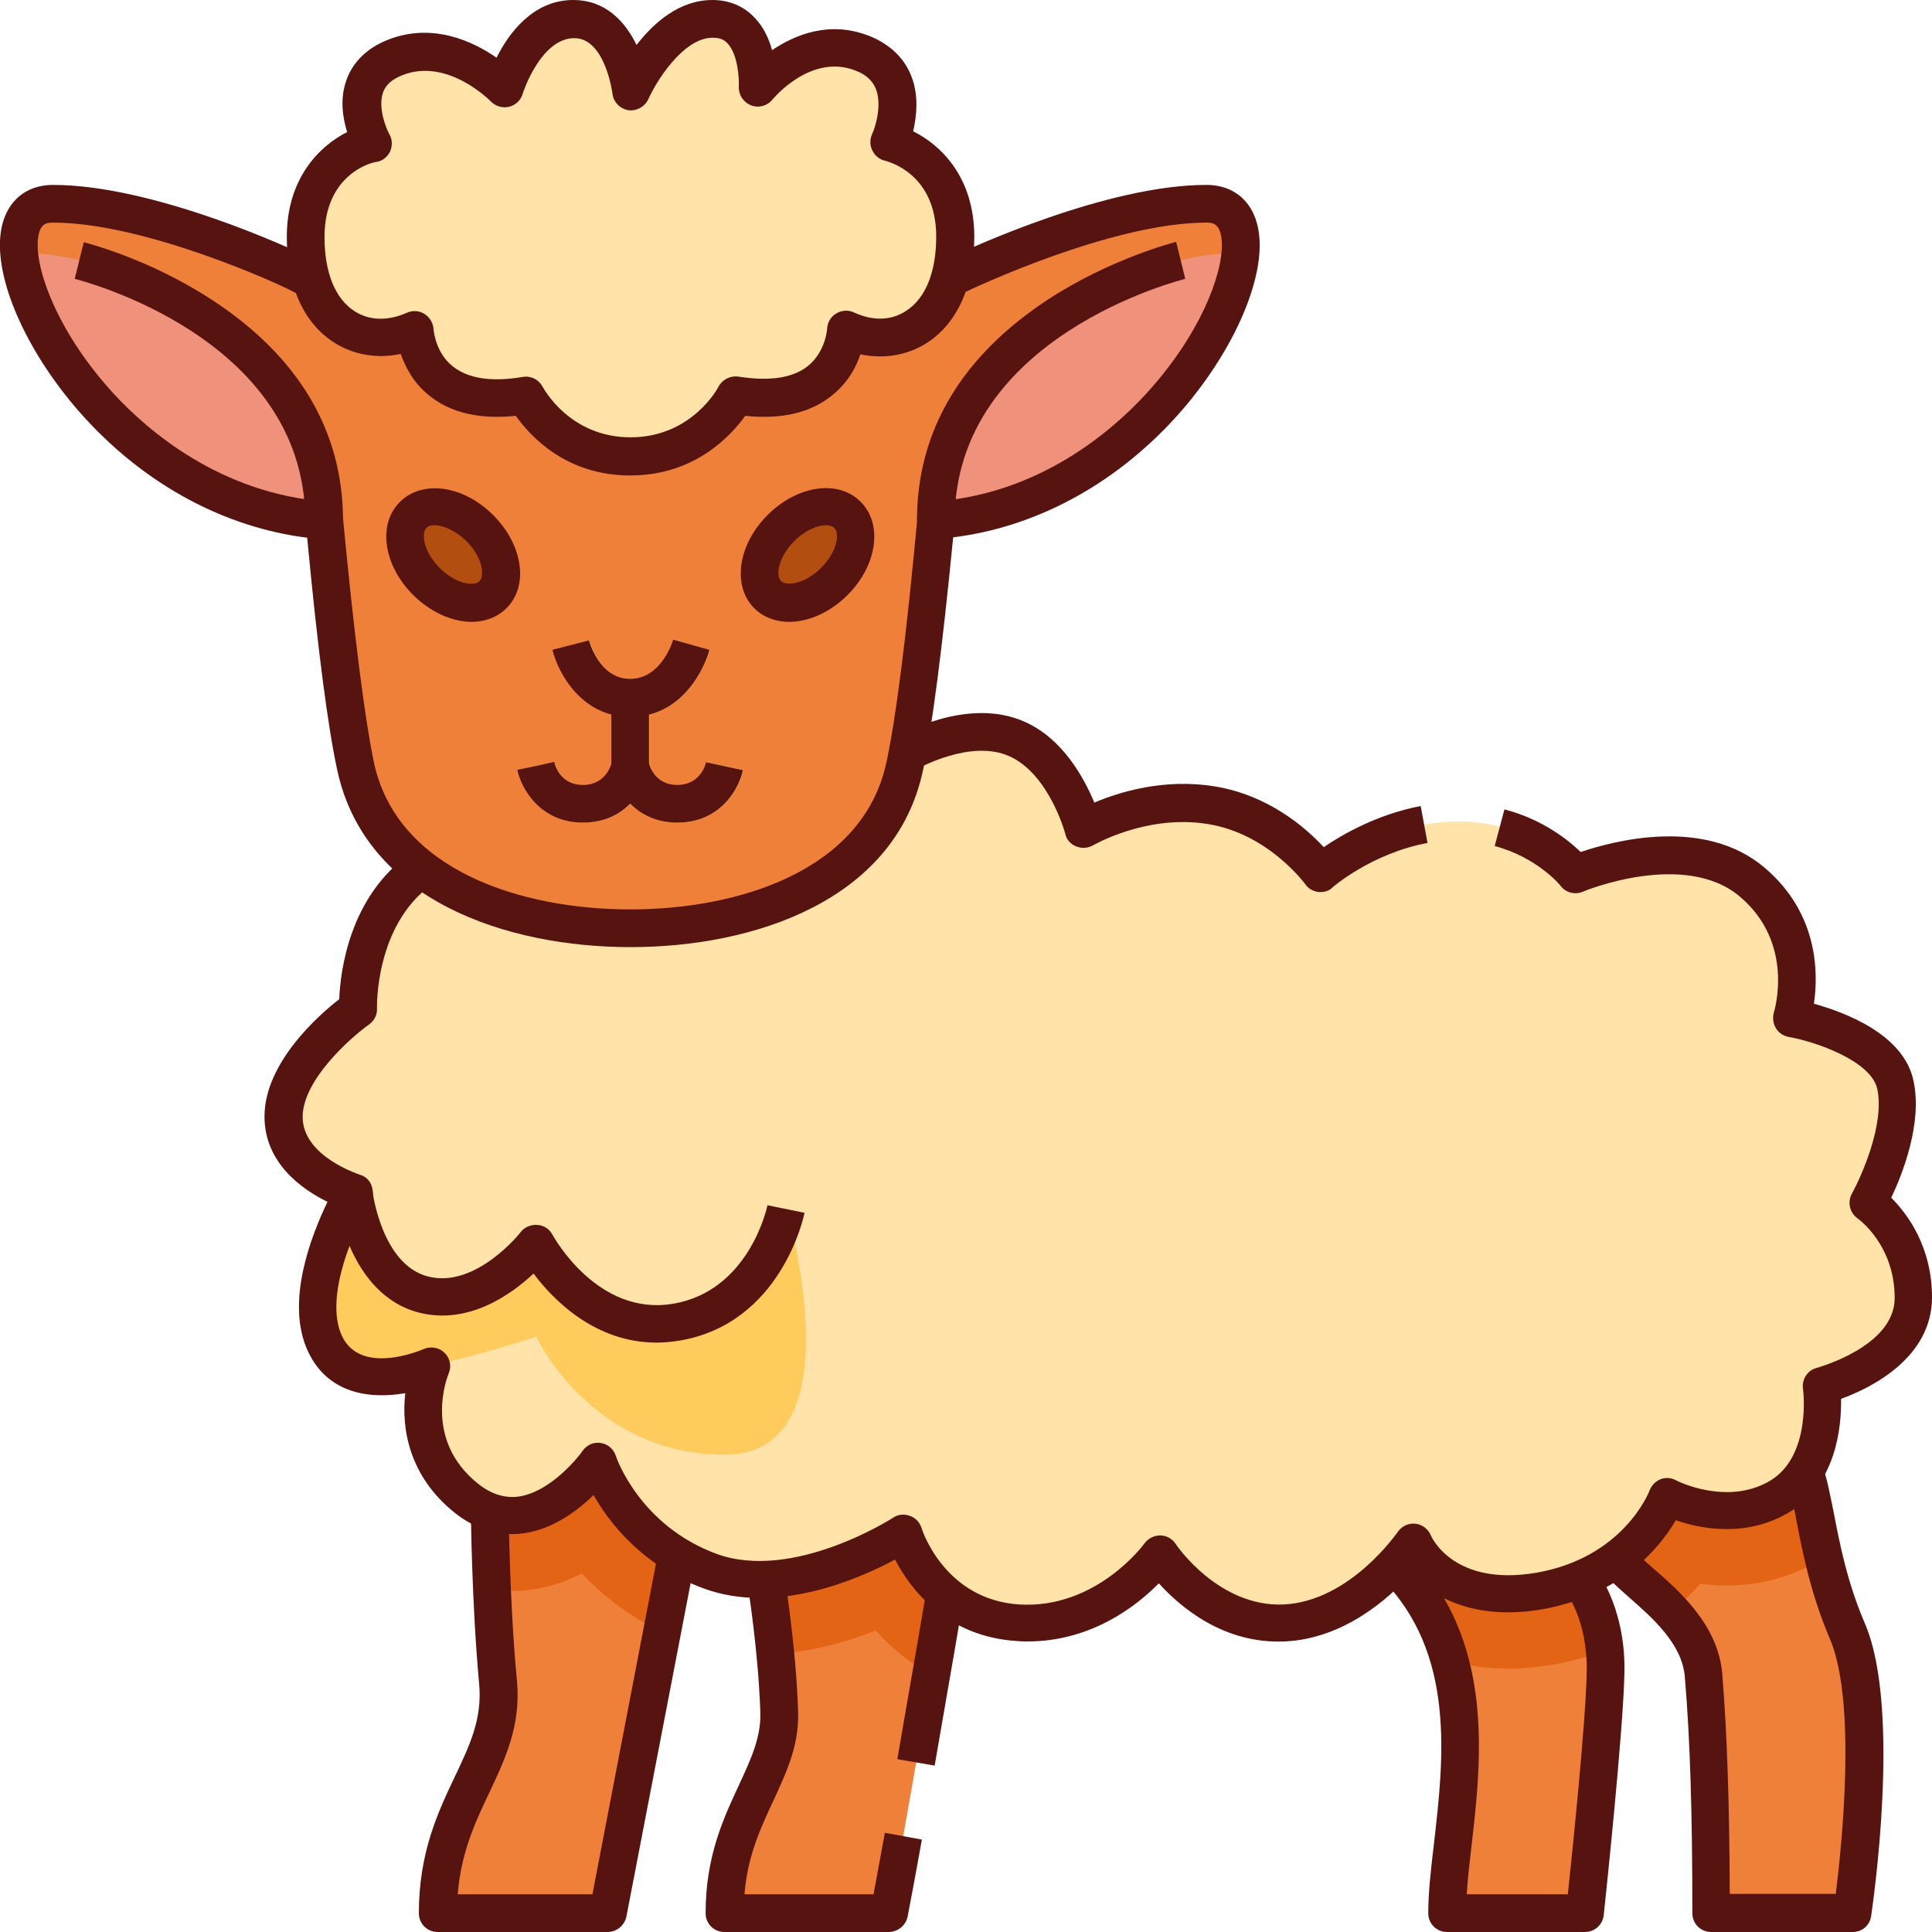 <svg width="31" height="31" xmlns="http://www.w3.org/2000/svg" xmlns:xlink="http://www.w3.org/1999/xlink" xml:space="preserve" overflow="hidden"><defs><clipPath id="clip0"><rect x="688" y="473" width="31" height="31"/></clipPath></defs><g clip-path="url(#clip0)" transform="translate(-688 -473)"><path d="M698.856 497.939 697.754 503.697 695.029 503.697C695.029 501.941 696.119 501.306 695.998 500.004 695.877 498.702 695.865 497.255 695.865 497.255L697.936 495.36Z" fill="#EE803A"/><path d="M703.167 498.563C703.167 498.563 702.519 502.396 702.265 503.697L699.631 503.697C699.631 502.153 700.539 501.493 700.509 500.476 700.479 499.459 700.297 498.333 700.297 498.333L702.434 496.644Z" fill="#EE803A"/><path d="M716.96 496.613C717.135 497.025 717.172 498.066 717.65 499.18 718.213 500.494 717.729 503.703 717.729 503.703L715.458 503.703C715.458 502.05 715.416 500.864 715.337 499.889 715.258 498.914 714.096 498.339 713.944 498L714.338 495.063Z" fill="#EE803A"/><path d="M713.351 498.333C713.351 498.333 713.787 498.854 713.769 499.822 713.751 500.791 713.436 503.697 713.436 503.697L711.226 503.697C711.226 502.335 712.067 499.792 710.378 498.103L710.923 496.038Z" fill="#EE803A"/><path d="M717.184 498.042C717.214 498.024 717.244 498.006 717.274 497.988 717.129 497.376 717.075 496.874 716.966 496.613L714.35 495.063 713.956 498C714.041 498.194 714.465 498.472 714.822 498.854 714.998 498.714 715.149 498.563 715.282 498.412 715.422 498.43 715.567 498.442 715.718 498.442 716.245 498.436 716.742 498.303 717.184 498.042" fill="#E36414"/><path d="M713.351 498.333 710.923 496.038 710.378 498.103C710.844 498.569 711.117 499.096 711.268 499.647 711.541 499.725 711.849 499.774 712.195 499.774 712.425 499.774 712.661 499.75 712.903 499.713 713.212 499.659 713.496 499.58 713.751 499.477 713.684 498.732 713.351 498.333 713.351 498.333" fill="#E36414"/><path d="M703.167 498.563 702.428 496.644 700.291 498.333C700.291 498.333 700.376 498.872 700.442 499.538 701.036 499.501 701.593 499.344 702.053 499.162 702.313 499.459 702.616 499.695 702.943 499.871 703.076 499.12 703.167 498.563 703.167 498.563" fill="#E36414"/><path d="M695.865 497.255C695.865 497.255 695.871 497.794 695.901 498.502 696.004 498.514 696.113 498.527 696.216 498.527 696.64 498.527 697.015 498.412 697.336 498.248 697.657 498.587 698.075 498.926 698.626 499.187L698.862 497.939 697.942 495.354Z" fill="#E36414"/><path d="M702.568 485.079C702.568 485.079 703.536 484.51 704.317 484.861 705.098 485.212 705.383 486.302 705.383 486.302 705.383 486.302 706.321 485.739 707.436 485.921 708.55 486.102 709.191 487.011 709.191 487.011 709.191 487.011 710.118 486.199 711.365 486.181 712.612 486.163 713.278 487.011 713.278 487.011 713.278 487.011 715.077 486.248 716.118 487.144 717.159 488.034 716.748 489.323 716.748 489.323 716.748 489.323 718.237 489.596 718.413 490.395 718.588 491.194 717.977 492.284 717.977 492.284 717.977 492.284 718.703 492.781 718.703 493.81 718.703 494.839 717.232 495.227 717.232 495.227 717.232 495.227 717.408 496.498 716.56 497.001 715.712 497.509 714.756 497.001 714.756 497.001 714.756 497.001 714.296 498.242 712.697 498.514 711.105 498.787 710.675 497.727 710.675 497.727 710.675 497.727 709.839 498.969 708.604 499.023 707.369 499.078 706.612 497.921 706.612 497.921 706.612 497.921 705.771 499.108 704.348 499.029 702.925 498.95 702.507 497.588 702.507 497.588 702.507 497.588 700.794 498.708 699.407 498.2 698.014 497.691 697.609 496.438 697.609 496.438 697.609 496.438 696.586 497.909 695.49 497.031 694.394 496.159 694.927 494.906 694.927 494.906 694.927 494.906 693.649 495.475 693.219 494.543 692.783 493.61 693.685 492.121 693.685 492.121 693.685 492.121 692.553 491.788 692.553 490.91 692.553 490.032 693.746 489.178 693.746 489.178 693.746 489.178 693.691 487.689 694.763 486.932Z" fill="#FFE3A8"/><path d="M703.034 481.349C702.888 482.881 702.707 484.468 702.531 485.297 702.113 487.216 699.988 487.895 698.123 487.895 696.259 487.895 694.127 487.222 693.716 485.297 693.534 484.468 693.358 482.881 693.213 481.349 689.314 481.065 687.237 476.27 688.854 476.27 690.422 476.27 692.668 477.311 692.85 477.414L692.85 477.42 703.355 477.42C703.573 477.317 705.795 476.27 707.363 476.27 708.986 476.27 706.921 481.065 703.034 481.349" fill="#EE803A"/><path d="M698.117 484.504C697.342 484.504 696.961 483.802 696.87 483.426L697.457 483.275C697.464 483.299 697.627 483.892 698.117 483.892 698.626 483.892 698.808 483.269 698.808 483.263L699.389 483.426C699.377 483.481 699.08 484.504 698.117 484.504" fill="#FFCB5C"/><path d="M697.815 484.201 698.42 484.201 698.42 485.291 697.815 485.291Z" fill="#FFCB5C" fill-rule="evenodd"/><path d="M695.702 481.471C695.344 481.113 694.866 481.022 694.63 481.259 694.394 481.495 694.491 481.973 694.842 482.33 695.193 482.688 695.677 482.778 695.913 482.542 696.15 482.306 696.053 481.828 695.702 481.471" fill="#B24E10"/><path d="M701.393 482.33C701.75 481.973 701.841 481.495 701.605 481.259 701.369 481.022 700.89 481.119 700.533 481.471 700.176 481.828 700.085 482.306 700.321 482.542 700.557 482.778 701.036 482.681 701.393 482.33" fill="#B24E10"/><path d="M697.361 486.199C696.67 486.199 696.368 485.648 696.307 485.352L696.604 485.291 696.9 485.224C696.912 485.285 697.003 485.594 697.361 485.594 697.742 485.594 697.821 485.243 697.821 485.23L698.414 485.358C698.354 485.648 698.051 486.199 697.361 486.199" fill="#FFCB5C"/><path d="M698.874 486.199C698.184 486.199 697.881 485.648 697.821 485.352L698.117 485.291 698.414 485.224C698.426 485.285 698.517 485.594 698.874 485.594 699.256 485.594 699.334 485.243 699.334 485.23L699.928 485.358C699.867 485.648 699.564 486.199 698.874 486.199" fill="#FFCB5C"/><path d="M703.324 476.802C703.324 478.165 702.422 478.679 701.575 478.292 701.575 478.292 701.526 479.63 699.801 479.345 699.801 479.345 699.304 480.326 698.117 480.326 696.931 480.326 696.434 479.345 696.434 479.345 694.709 479.63 694.66 478.292 694.66 478.292 693.812 478.679 692.91 478.159 692.91 476.802 692.91 475.525 693.97 475.295 693.97 475.295 693.97 475.295 693.413 474.278 694.339 473.92 695.266 473.557 696.083 474.417 696.083 474.417 696.083 474.417 696.416 473.303 697.203 473.303 697.99 473.303 698.117 474.465 698.117 474.465 698.117 474.465 698.644 473.303 699.431 473.303 700.218 473.303 700.152 474.411 700.152 474.411 700.152 474.411 700.903 473.496 701.829 473.854 702.755 474.217 702.265 475.289 702.265 475.289 702.265 475.289 703.324 475.525 703.324 476.802" fill="#FFE3A8"/><path d="M689.278 477.178C688.932 477.087 688.605 477.057 688.309 477.063 688.424 478.437 690.313 481.138 693.207 481.349 693.207 478.14 689.278 477.178 689.278 477.178" fill="#EF917B"/><path d="M706.945 477.178C707.29 477.087 707.617 477.057 707.914 477.063 707.799 478.437 705.91 481.138 703.016 481.349 703.016 478.14 706.945 477.178 706.945 477.178" fill="#EF917B"/><path d="M698.856 494.21C697.415 494.452 696.604 492.944 696.604 492.944 696.604 492.944 695.774 494.01 694.805 493.768 693.837 493.525 693.679 492.133 693.679 492.133 693.679 492.133 692.777 493.628 693.213 494.555 693.546 495.269 694.382 495.1 694.745 494.979 694.805 494.948 694.866 494.924 694.921 494.912 695.72 494.742 696.604 494.446 696.604 494.446 696.604 494.446 697.482 496.341 699.631 496.341 701.78 496.341 700.618 492.393 700.618 492.393 700.618 492.393 700.297 493.967 698.856 494.21" fill="#FFCB5C"/><path d="M698.111 484.504C697.336 484.504 696.955 483.802 696.864 483.426L697.451 483.275C697.457 483.299 697.621 483.892 698.111 483.892 698.62 483.892 698.802 483.269 698.802 483.263L699.383 483.426C699.377 483.481 699.074 484.504 698.111 484.504Z" fill="#57130F"/><path d="M697.809 484.201 698.414 484.201 698.414 485.291 697.809 485.291Z" fill="#57130F"/><path d="M695.568 482.978C695.26 482.978 694.914 482.827 694.63 482.548 694.152 482.07 694.055 481.41 694.418 481.053 694.775 480.695 695.435 480.786 695.913 481.265 696.392 481.743 696.489 482.403 696.125 482.76 695.98 482.905 695.78 482.978 695.568 482.978ZM694.975 481.428C694.914 481.428 694.872 481.44 694.842 481.471 694.757 481.555 694.793 481.852 695.054 482.112 695.314 482.373 695.611 482.415 695.695 482.324 695.78 482.239 695.744 481.943 695.484 481.682 695.302 481.507 695.108 481.428 694.975 481.428Z" fill="#57130F"/><path d="M700.66 482.978C700.448 482.978 700.249 482.905 700.103 482.76 699.746 482.403 699.837 481.743 700.315 481.265 700.794 480.786 701.453 480.689 701.811 481.053 702.168 481.41 702.077 482.07 701.599 482.548 701.32 482.827 700.975 482.978 700.66 482.978ZM701.254 481.428C701.12 481.428 700.927 481.501 700.745 481.682 700.485 481.943 700.442 482.239 700.533 482.324 700.618 482.409 700.915 482.373 701.175 482.112 701.435 481.852 701.478 481.555 701.387 481.471 701.363 481.446 701.314 481.428 701.254 481.428Z" fill="#57130F"/><path d="M697.354 486.199C696.664 486.199 696.362 485.648 696.301 485.352L696.598 485.291 696.894 485.224C696.906 485.285 696.997 485.594 697.354 485.594 697.736 485.594 697.815 485.243 697.815 485.23L698.408 485.358C698.347 485.648 698.051 486.199 697.354 486.199Z" fill="#57130F"/><path d="M698.868 486.199C698.178 486.199 697.875 485.648 697.815 485.352L698.111 485.291 698.408 485.224C698.42 485.285 698.511 485.594 698.868 485.594 699.25 485.594 699.328 485.243 699.328 485.23L699.922 485.358C699.861 485.648 699.564 486.199 698.868 486.199Z" fill="#57130F"/><path d="M698.111 480.629C697.082 480.629 696.507 479.999 696.277 479.672 695.695 479.733 695.223 479.624 694.878 479.339 694.63 479.139 694.503 478.885 694.43 478.679 694.055 478.758 693.679 478.697 693.364 478.498 692.874 478.189 692.602 477.583 692.602 476.802 692.602 475.858 693.128 475.343 693.57 475.119 693.498 474.889 693.449 474.574 693.564 474.271 693.637 474.072 693.812 473.799 694.23 473.636 694.945 473.357 695.593 473.666 695.968 473.926 696.162 473.533 696.555 473 697.197 473 697.712 473 698.027 473.339 698.214 473.721 698.487 473.369 698.898 473 699.431 473 699.698 473 699.934 473.097 700.109 473.285 700.255 473.436 700.339 473.624 700.388 473.805 700.757 473.557 701.308 473.327 701.944 473.575 702.265 473.702 702.501 473.92 702.616 474.205 702.749 474.526 702.707 474.865 702.652 475.107 703.094 475.325 703.633 475.84 703.633 476.802 703.633 477.583 703.361 478.189 702.87 478.504 702.555 478.704 702.18 478.764 701.805 478.685 701.738 478.891 701.605 479.139 701.357 479.339 701.012 479.624 700.539 479.733 699.958 479.672 699.722 479.999 699.141 480.629 698.111 480.629ZM696.434 479.043C696.549 479.043 696.652 479.103 696.707 479.206 696.725 479.236 697.143 480.017 698.117 480.017 699.104 480.017 699.528 479.212 699.528 479.206 699.589 479.091 699.716 479.024 699.849 479.043 700.346 479.121 700.721 479.067 700.963 478.873 701.248 478.643 701.272 478.28 701.272 478.274 701.278 478.171 701.332 478.08 701.417 478.031 701.502 477.977 701.611 477.971 701.702 478.013 702.005 478.153 702.301 478.146 702.537 477.989 702.852 477.789 703.022 477.365 703.022 476.796 703.022 475.773 702.235 475.591 702.204 475.579 702.113 475.561 702.041 475.501 701.998 475.416 701.956 475.331 701.956 475.24 701.992 475.155 702.047 475.04 702.156 474.683 702.053 474.423 701.998 474.29 701.889 474.193 701.726 474.132 701.018 473.854 700.418 474.568 700.394 474.598 700.309 474.701 700.17 474.738 700.049 474.689 699.928 474.641 699.849 474.52 699.855 474.393 699.861 474.271 699.843 473.872 699.673 473.696 699.613 473.63 699.54 473.605 699.437 473.605 698.953 473.605 698.517 474.332 698.402 474.592 698.347 474.713 698.214 474.786 698.081 474.768 697.948 474.744 697.845 474.641 697.827 474.502 697.827 474.496 697.712 473.612 697.215 473.612 696.676 473.612 696.386 474.496 696.386 474.508 696.355 474.611 696.271 474.689 696.168 474.713 696.065 474.738 695.956 474.707 695.877 474.629 695.871 474.623 695.187 473.92 694.46 474.205 694.291 474.271 694.188 474.362 694.146 474.483 694.061 474.726 694.194 475.059 694.248 475.155 694.297 475.24 694.297 475.337 694.261 475.428 694.218 475.513 694.146 475.579 694.049 475.597 693.946 475.604 693.207 475.809 693.207 476.802 693.207 477.371 693.377 477.795 693.691 477.995 693.928 478.146 694.224 478.153 694.527 478.019 694.618 477.977 694.727 477.983 694.812 478.038 694.896 478.092 694.951 478.183 694.957 478.286 694.957 478.286 694.981 478.655 695.266 478.879 695.508 479.073 695.883 479.133 696.38 479.049 696.398 479.049 696.416 479.043 696.434 479.043Z" fill="#57130F"/><path d="M698.117 488.197C696.138 488.197 693.867 487.453 693.413 485.364 693.262 484.673 693.098 483.42 692.929 481.628 691.621 481.464 690.367 480.798 689.38 479.727 688.527 478.8 687.97 477.656 688 476.875 688.018 476.318 688.345 475.967 688.854 475.967 690.446 475.967 692.668 476.978 692.977 477.141 693.08 477.19 693.153 477.293 693.153 477.414L692.541 477.42 693.146 477.414C693.146 477.523 693.086 477.62 692.995 477.674 692.904 477.729 692.783 477.729 692.692 477.674 692.511 477.571 690.331 476.572 688.854 476.572 688.757 476.572 688.618 476.572 688.605 476.893 688.587 477.402 688.963 478.377 689.822 479.315 690.367 479.908 691.536 480.92 693.225 481.047 693.37 481.059 693.492 481.174 693.504 481.319 693.685 483.22 693.855 484.54 694 485.237 694.376 486.974 696.374 487.592 698.111 487.592 699.849 487.592 701.847 486.974 702.222 485.237 702.374 484.54 702.543 483.22 702.719 481.319 702.731 481.174 702.852 481.059 702.997 481.047 704.681 480.926 705.843 479.914 706.388 479.321 707.248 478.383 707.623 477.408 707.605 476.899 707.593 476.572 707.448 476.572 707.357 476.572 705.831 476.572 703.573 477.644 703.476 477.692 703.373 477.741 703.258 477.729 703.167 477.662 703.076 477.596 703.028 477.487 703.046 477.378 703.064 477.263 703.143 477.172 703.24 477.135 703.597 476.966 705.771 475.967 707.357 475.967 707.865 475.967 708.192 476.318 708.211 476.875 708.241 477.656 707.684 478.806 706.836 479.727 705.855 480.792 704.608 481.458 703.294 481.622 703.119 483.414 702.955 484.673 702.81 485.358 702.368 487.453 700.091 488.197 698.117 488.197ZM703.052 477.42 703.355 477.42Z" fill="#57130F"/><path d="M693.504 481.355 692.898 481.355C692.898 478.389 689.241 477.487 689.199 477.474L689.344 476.887C689.387 476.899 690.386 477.147 691.403 477.813 692.777 478.71 693.504 479.902 693.504 481.355Z" fill="#57130F"/><path d="M703.318 481.355 702.713 481.355C702.713 479.902 703.439 478.71 704.814 477.807 705.825 477.147 706.83 476.893 706.872 476.881L707.018 477.474C706.975 477.487 703.318 478.389 703.318 481.355Z" fill="#57130F"/><path d="M697.748 504 695.023 504C694.854 504 694.721 503.867 694.721 503.697 694.721 502.722 695.029 502.075 695.302 501.499 695.538 501.003 695.738 500.579 695.689 500.028 695.568 498.726 695.556 497.267 695.556 497.255L696.162 497.249C696.162 497.261 696.174 498.702 696.295 499.974 696.362 500.688 696.101 501.233 695.853 501.76 695.629 502.232 695.399 502.716 695.344 503.395L697.506 503.395 698.565 497.885 699.159 498 698.051 503.752C698.021 503.897 697.893 504 697.748 504Z" fill="#57130F"/><path d="M702.259 504 699.625 504C699.455 504 699.322 503.867 699.322 503.697 699.322 502.789 699.607 502.178 699.861 501.633 700.049 501.227 700.212 500.876 700.2 500.482 700.17 499.501 699.994 498.393 699.988 498.381L700.588 498.284C700.594 498.333 700.775 499.441 700.806 500.464 700.824 500.997 700.624 501.427 700.412 501.887 700.206 502.329 699.994 502.777 699.946 503.395L702.017 503.395C702.065 503.14 702.126 502.807 702.198 502.408L702.792 502.517C702.695 503.062 702.616 503.479 702.562 503.758 702.531 503.897 702.404 504 702.259 504Z" fill="#57130F"/><path d="M702.997 501.33 702.398 501.227C702.634 499.877 702.864 498.533 702.864 498.521L703.464 498.623C703.464 498.629 703.234 499.974 702.997 501.33Z" fill="#57130F"/><path d="M713.43 504 711.22 504C711.05 504 710.917 503.867 710.917 503.697 710.917 503.376 710.959 502.995 711.008 502.589 711.165 501.221 711.365 499.52 710.154 498.315L710.584 497.885C712.001 499.302 711.771 501.239 711.607 502.656 711.577 502.916 711.547 503.171 711.535 503.395L713.157 503.395C713.236 502.65 713.448 500.591 713.46 499.816 713.472 498.987 713.127 498.545 713.109 498.527L713.575 498.139C713.593 498.163 714.084 498.757 714.065 499.828 714.047 500.797 713.745 503.612 713.732 503.734 713.714 503.885 713.587 504 713.43 504Z" fill="#57130F"/><path d="M698.535 494.543C697.554 494.543 696.882 493.864 696.561 493.435 696.198 493.774 695.52 494.258 694.733 494.064 693.576 493.774 693.389 492.23 693.377 492.169L693.976 492.103C693.976 492.115 694.121 493.295 694.872 493.483 695.635 493.677 696.349 492.781 696.355 492.769 696.416 492.69 696.519 492.647 696.622 492.654 696.725 492.66 696.816 492.72 696.864 492.811 696.894 492.865 697.597 494.125 698.802 493.919 700.013 493.713 700.303 492.393 700.315 492.339L700.909 492.46C700.896 492.532 700.527 494.24 698.898 494.512 698.777 494.53 698.656 494.543 698.535 494.543Z" fill="#57130F"/><path d="M717.729 504 715.458 504C715.288 504 715.155 503.867 715.155 503.697 715.155 502.105 715.119 500.9 715.034 499.907 714.992 499.368 714.495 498.944 714.138 498.629 713.92 498.436 713.745 498.284 713.666 498.115L714.217 497.867C714.247 497.921 714.411 498.066 714.532 498.169 714.943 498.527 715.567 499.071 715.634 499.853 715.712 500.797 715.749 501.929 715.755 503.388L717.456 503.388C717.553 502.613 717.795 500.301 717.359 499.289 717.05 498.569 716.917 497.879 716.82 497.37 716.766 497.092 716.723 496.849 716.669 496.722L717.226 496.48C717.305 496.668 717.353 496.928 717.42 497.255 717.517 497.758 717.638 498.387 717.922 499.047 718.516 500.422 718.043 503.6 718.025 503.734 718.007 503.891 717.88 504 717.729 504Z" fill="#57130F"/><path d="M704.487 499.338C704.432 499.338 704.384 499.338 704.329 499.332 703.179 499.265 702.604 498.49 702.362 498.024 701.774 498.339 700.461 498.914 699.298 498.49 698.323 498.133 697.784 497.449 697.524 496.989 697.27 497.237 696.876 497.534 696.416 497.6 696.022 497.661 695.641 497.546 695.296 497.273 694.569 496.692 694.436 495.929 694.503 495.354 693.946 495.451 693.262 495.372 692.941 494.682 692.571 493.889 693.001 492.811 693.255 492.284 692.856 492.09 692.244 491.667 692.244 490.916 692.244 490.062 693.098 489.299 693.443 489.033 693.461 488.591 693.601 487.386 694.588 486.69L694.939 487.186C694.012 487.84 694.049 489.166 694.049 489.178 694.055 489.281 694.006 489.378 693.922 489.438 693.625 489.65 692.856 490.329 692.856 490.922 692.856 491.558 693.764 491.842 693.77 491.848 693.861 491.872 693.934 491.939 693.964 492.03 693.994 492.121 693.988 492.218 693.94 492.296 693.71 492.672 693.189 493.792 693.486 494.434 693.788 495.081 694.757 494.664 694.799 494.646 694.914 494.597 695.048 494.621 695.132 494.706 695.223 494.791 695.247 494.924 695.199 495.039 695.181 495.081 694.775 496.093 695.671 496.807 695.883 496.977 696.101 497.043 696.325 497.013 696.882 496.928 697.348 496.286 697.348 496.28 697.415 496.183 697.53 496.135 697.639 496.153 697.754 496.171 697.845 496.25 697.881 496.359 697.893 496.401 698.269 497.479 699.498 497.933 700.727 498.381 702.313 497.364 702.331 497.352 702.41 497.297 702.513 497.291 702.598 497.322 702.689 497.352 702.755 497.425 702.786 497.515 702.798 497.564 703.167 498.672 704.36 498.745 705.595 498.817 706.358 497.776 706.364 497.764 706.424 497.685 706.515 497.637 706.618 497.637 706.715 497.637 706.812 497.691 706.866 497.776 706.872 497.788 707.551 498.787 708.592 498.745 709.664 498.696 710.414 497.594 710.427 497.582 710.487 497.491 710.596 497.437 710.711 497.449 710.82 497.461 710.917 497.534 710.959 497.637 710.971 497.667 711.329 498.46 712.649 498.236 714.041 497.994 714.453 496.958 714.471 496.91 714.501 496.831 714.568 496.765 714.647 496.734 714.725 496.704 714.816 496.71 714.895 496.753 714.901 496.759 715.712 497.17 716.403 496.759 717.069 496.359 716.935 495.293 716.929 495.281 716.911 495.13 717.002 494.985 717.153 494.948 717.165 494.942 718.401 494.609 718.401 493.828 718.401 492.98 717.831 492.569 717.807 492.551 717.68 492.46 717.638 492.29 717.716 492.151 717.868 491.872 718.243 491.037 718.122 490.474 718.025 490.02 717.123 489.711 716.699 489.638 716.614 489.62 716.536 489.572 716.493 489.493 716.451 489.42 716.439 489.329 716.463 489.245 716.475 489.202 716.796 488.137 715.924 487.392 715.034 486.629 713.411 487.301 713.399 487.307 713.272 487.362 713.127 487.325 713.042 487.216 713.042 487.21 712.667 486.756 711.983 486.575L712.14 485.987C712.745 486.145 713.157 486.472 713.363 486.671 713.896 486.49 715.355 486.102 716.318 486.926 717.178 487.658 717.178 488.615 717.105 489.105 717.607 489.245 718.546 489.596 718.703 490.341 718.849 491.019 718.528 491.836 718.346 492.218 718.6 492.472 719 492.999 719 493.816 719 494.791 718.013 495.275 717.541 495.445 717.547 495.893 717.468 496.813 716.705 497.267 716.015 497.679 715.282 497.528 714.889 497.394 714.641 497.818 714.017 498.599 712.739 498.823 711.674 499.005 710.996 498.636 710.645 498.248 710.275 498.66 709.555 499.296 708.61 499.338 707.635 499.38 706.939 498.787 706.594 498.405 706.243 498.763 705.516 499.338 704.487 499.338Z" fill="#57130F"/><path d="M709.191 487.313C709.179 487.313 709.167 487.313 709.155 487.313 709.07 487.301 708.992 487.259 708.943 487.186 708.937 487.18 708.356 486.381 707.387 486.223 706.394 486.06 705.547 486.562 705.54 486.562 705.456 486.611 705.359 486.617 705.268 486.581 705.177 486.544 705.111 486.472 705.092 486.375 705.092 486.369 704.832 485.418 704.196 485.134 703.573 484.855 702.731 485.333 702.725 485.333L702.416 484.813C702.459 484.788 703.53 484.171 704.445 484.583 705.056 484.855 705.395 485.485 705.559 485.878 705.958 485.709 706.679 485.485 707.49 485.618 708.35 485.757 708.949 486.278 709.24 486.593 709.543 486.387 710.1 486.066 710.796 485.933L710.905 486.526C710.015 486.69 709.391 487.229 709.385 487.235 709.337 487.289 709.264 487.313 709.191 487.313Z" fill="#57130F"/></g></svg>